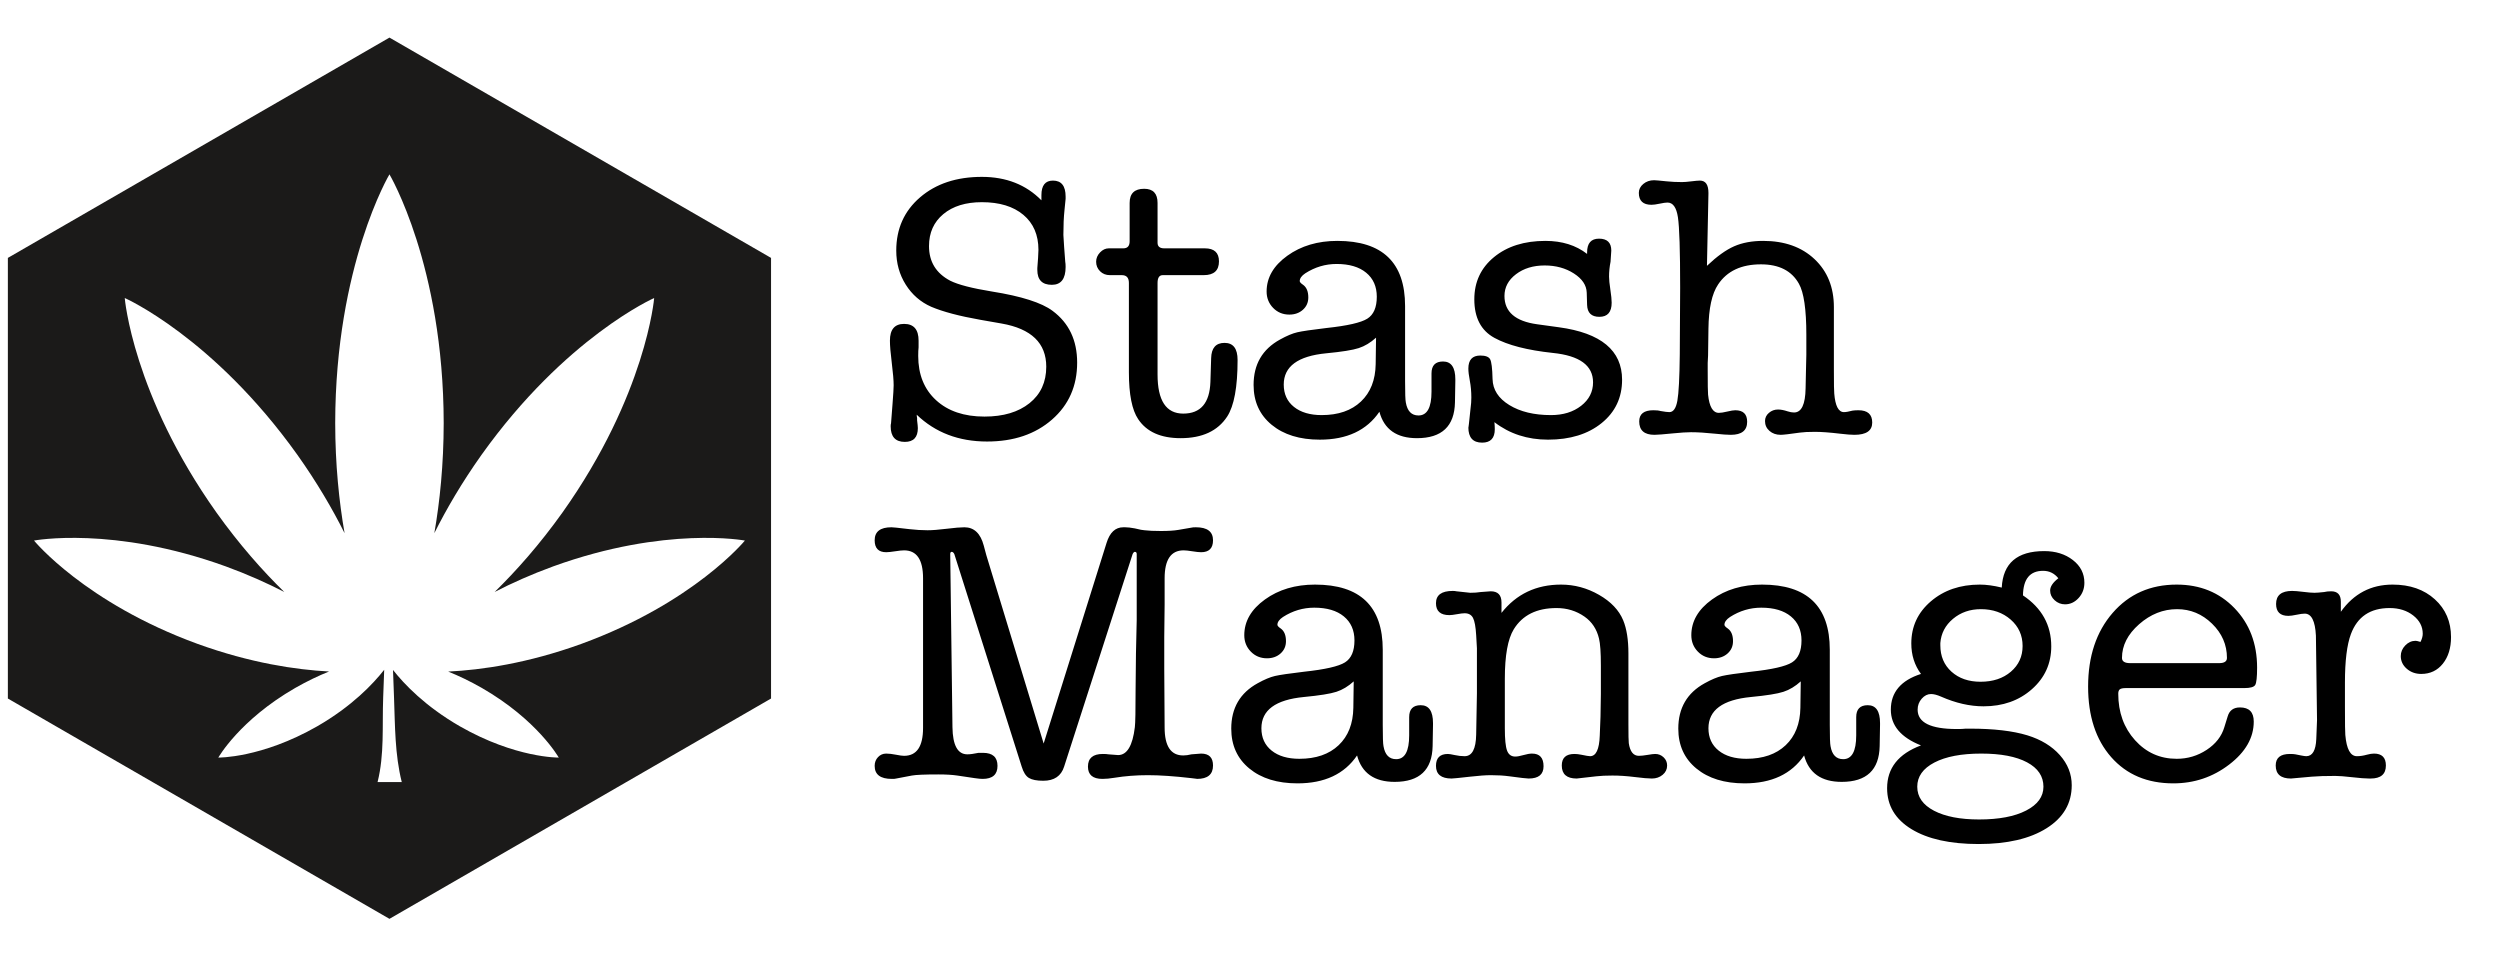 <?xml version="1.0" encoding="UTF-8"?>
<!-- Generated by Pixelmator Pro 3.7 -->
<svg width="5400" height="2088" viewBox="0 0 5400 2088" xmlns="http://www.w3.org/2000/svg">
    <g id="Layer-1">
        <g id="XMLID-1496-">
            <path id="XMLID-1545-" fill="#1b1a19" stroke="none" d="M 841.222 81.197 L 16.982 557.072 L 16.982 1508.822 L 841.222 1984.696 L 1665.46 1508.822 L 1665.46 557.072 L 841.222 81.197 Z M 1255.711 1390.786 C 1139.688 1432.776 1040.359 1447.102 968.118 1450.599 C 990.644 1459.695 1015.09 1471.265 1040.851 1486.003 C 1161.217 1555.326 1206.908 1636.381 1206.908 1636.381 C 1206.908 1636.381 1113.874 1637.8 993.309 1568.818 C 918.211 1525.567 872.589 1477.289 848.9 1447.09 L 851.101 1506.944 C 853.368 1568.466 852.838 1629.582 867.812 1689.296 L 839.378 1689.296 L 815.55 1689.296 C 830.524 1629.582 825.385 1568.466 827.651 1506.944 L 829.865 1446.867 C 829.824 1446.873 829.784 1446.877 829.747 1446.883 C 806.098 1477.067 760.439 1525.468 685.171 1568.818 C 564.606 1637.8 471.572 1636.381 471.572 1636.381 C 471.572 1636.381 517.263 1555.326 637.628 1486.003 C 663.548 1471.173 688.141 1459.549 710.79 1450.428 C 638.857 1446.635 540.863 1432.092 426.728 1390.786 C 183.36 1301.931 73.456 1167.616 73.456 1167.616 C 73.456 1167.616 243.96 1135.23 487.576 1223.394 C 534.687 1240.594 576.756 1259.448 614.012 1278.668 C 567.125 1232.863 516.893 1176.189 467.394 1106.867 C 286.632 852.198 269.432 643.706 269.432 643.706 C 269.432 643.706 460.81 728.197 642.292 982.35 C 684.646 1042.017 718.016 1099.149 744.293 1151.66 C 732.335 1082.974 724.172 1003.374 724.046 913.765 C 724.53 572.882 841.222 376.598 841.222 376.598 C 841.222 376.598 957.913 572.882 958.393 913.765 C 958.267 1003.374 950.104 1082.974 938.149 1151.66 C 964.423 1099.149 997.797 1042.017 1040.147 982.35 C 1221.629 728.197 1413.011 643.706 1413.011 643.706 C 1413.011 643.706 1395.807 852.198 1215.045 1106.867 C 1165.546 1176.189 1115.318 1232.863 1068.431 1278.668 C 1105.683 1259.448 1147.756 1240.594 1194.867 1223.394 C 1438.479 1135.23 1608.983 1167.616 1608.983 1167.616 C 1608.983 1167.616 1499.079 1301.931 1255.711 1390.786 Z"/>
        </g>
    </g>
    <path id="Stash-Manager" fill="#000000" fill-rule="evenodd" stroke="none" d="M 5056.232 1299.716 L 5056.232 1321.424 C 5084.104 1282.296 5121.355 1262.732 5167.988 1262.732 C 5205.508 1262.732 5235.926 1273.318 5259.242 1294.49 C 5282.558 1315.662 5294.216 1342.864 5294.216 1376.096 C 5294.216 1399.68 5288.32 1418.842 5276.528 1433.582 C 5264.736 1448.322 5249.192 1455.692 5229.896 1455.692 C 5217.568 1455.692 5207.116 1451.94 5198.54 1444.436 C 5189.964 1436.932 5185.676 1427.82 5185.676 1417.1 C 5185.676 1408.524 5188.892 1400.886 5195.324 1394.186 C 5201.756 1387.486 5209.26 1384.136 5217.836 1384.136 C 5219.444 1384.136 5222.928 1384.94 5228.288 1386.548 C 5231.504 1380.116 5233.112 1374.22 5233.112 1368.86 C 5233.112 1353.316 5226.278 1340.184 5212.61 1329.464 C 5198.942 1318.744 5181.924 1313.384 5161.556 1313.384 C 5119.748 1313.384 5091.876 1332.144 5077.94 1369.664 C 5069.364 1392.712 5065.076 1427.552 5065.076 1474.184 L 5065.076 1527.248 C 5065.076 1563.16 5065.344 1583.26 5065.88 1587.548 C 5068.56 1618.1 5076.868 1633.376 5090.804 1633.376 C 5097.772 1633.376 5105.008 1632.304 5112.512 1630.16 C 5118.408 1628.552 5123.5 1627.748 5127.788 1627.748 C 5144.94 1627.748 5153.516 1636.324 5153.516 1653.476 C 5153.516 1672.236 5142.528 1681.616 5120.552 1681.616 L 5117.336 1681.616 C 5109.296 1681.616 5097.102 1680.678 5080.754 1678.802 C 5064.406 1676.926 5052.212 1675.988 5044.172 1675.988 C 5022.732 1675.988 5005.848 1676.524 4993.52 1677.596 L 4948.496 1681.616 C 4926.52 1681.616 4915.532 1672.236 4915.532 1653.476 C 4915.532 1636.86 4925.716 1628.552 4946.084 1628.552 C 4951.444 1628.552 4955.464 1628.82 4958.144 1629.356 L 4970.204 1631.768 C 4975.564 1632.84 4979.316 1633.376 4981.46 1633.376 C 4994.86 1633.376 5002.096 1621.048 5003.168 1596.392 L 5004.776 1555.388 L 5002.364 1372.88 C 5000.756 1341.256 4992.716 1325.444 4978.244 1325.444 C 4973.956 1325.444 4968.06 1326.248 4960.556 1327.856 C 4953.052 1329.464 4947.156 1330.268 4942.868 1330.268 C 4925.18 1330.268 4916.336 1321.692 4916.336 1304.54 C 4916.336 1285.78 4927.86 1276.4 4950.908 1276.4 C 4956.268 1276.4 4964.308 1277.07 4975.028 1278.41 C 4985.748 1279.75 4993.788 1280.42 4999.148 1280.42 C 5003.436 1280.42 5010.404 1279.884 5020.052 1278.812 C 5024.34 1277.74 5029.432 1277.204 5035.328 1277.204 C 5049.264 1277.204 5056.232 1284.708 5056.232 1299.716 Z M 4875.332 1442.024 C 4875.332 1462.392 4873.992 1474.854 4871.312 1479.41 C 4868.632 1483.966 4860.86 1486.244 4847.996 1486.244 L 4592.324 1486.244 C 4585.356 1486.244 4580.8 1487.182 4578.656 1489.058 C 4576.512 1490.934 4575.44 1494.016 4575.44 1498.304 C 4575.44 1538.504 4587.5 1572.004 4611.62 1598.804 C 4635.74 1625.604 4665.756 1639.004 4701.668 1639.004 C 4725.252 1639.004 4746.826 1632.572 4766.39 1619.708 C 4785.954 1606.844 4798.684 1590.496 4804.58 1570.664 L 4811.816 1547.348 C 4815.568 1534.484 4824.412 1528.052 4838.348 1528.052 C 4858.18 1528.052 4868.096 1538.236 4868.096 1558.604 C 4868.096 1593.444 4850.408 1624.398 4815.032 1651.466 C 4779.656 1678.534 4739.456 1692.068 4694.432 1692.068 C 4638.151 1692.068 4593.396 1673.174 4560.164 1635.386 C 4526.932 1597.598 4510.316 1546.812 4510.316 1483.028 C 4510.316 1417.636 4528.004 1364.572 4563.38 1323.836 C 4598.756 1283.1 4644.852 1262.732 4701.668 1262.732 C 4752.052 1262.732 4793.592 1279.616 4826.288 1313.384 C 4858.984 1347.152 4875.332 1390.032 4875.332 1442.024 Z M 4583.48 1421.12 C 4583.48 1428.624 4589.376 1432.376 4601.168 1432.376 L 4793.324 1432.376 C 4804.58 1432.376 4810.208 1428.624 4810.208 1421.12 C 4810.208 1392.712 4799.488 1368.056 4778.048 1347.152 C 4756.608 1326.248 4731.416 1315.796 4702.472 1315.796 C 4672.456 1315.796 4645.12 1326.65 4620.464 1348.358 C 4595.808 1370.066 4583.48 1394.32 4583.48 1421.12 Z M 4276.352 1262.732 C 4290.288 1262.732 4306.1 1264.876 4323.788 1269.164 C 4326.468 1216.636 4357.02 1190.372 4415.444 1190.372 C 4440.1 1190.372 4460.736 1196.804 4477.352 1209.668 C 4493.968 1222.532 4502.276 1238.88 4502.276 1258.712 C 4502.276 1271.576 4498.122 1282.564 4489.814 1291.676 C 4481.506 1300.788 4471.724 1305.344 4460.468 1305.344 C 4451.892 1305.344 4444.388 1302.396 4437.956 1296.5 C 4431.524 1290.604 4428.308 1283.636 4428.308 1275.596 C 4428.308 1267.02 4434.204 1258.176 4445.996 1249.064 C 4437.42 1238.344 4426.432 1232.984 4413.032 1232.984 C 4384.624 1232.984 4370.152 1250.672 4369.616 1286.048 C 4410.353 1313.384 4430.72 1350.1 4430.72 1396.196 C 4430.72 1433.18 4416.784 1464 4388.912 1488.656 C 4361.04 1513.312 4326.2 1525.64 4284.392 1525.64 C 4254.912 1525.64 4224.36 1518.672 4192.736 1504.736 C 4184.16 1500.984 4176.924 1499.108 4171.028 1499.108 C 4163.524 1499.108 4156.824 1502.458 4150.928 1509.158 C 4145.032 1515.858 4142.084 1523.764 4142.084 1532.876 C 4142.084 1560.748 4170.224 1574.684 4226.504 1574.684 L 4231.328 1574.684 C 4235.616 1574.684 4240.44 1574.416 4245.8 1573.88 C 4251.16 1573.88 4254.376 1573.88 4255.448 1573.88 C 4306.368 1573.88 4347.64 1578.704 4379.264 1588.352 C 4408.744 1597.464 4432.06 1611.668 4449.212 1630.964 C 4466.364 1650.26 4474.94 1671.968 4474.94 1696.088 C 4474.94 1735.216 4456.85 1766.17 4420.67 1788.95 C 4384.49 1811.73 4335.58 1823.12 4273.94 1823.12 C 4212.3 1823.12 4163.926 1812.4 4128.818 1790.96 C 4093.71 1769.52 4076.156 1740.04 4076.156 1702.52 C 4076.156 1659.104 4100.544 1628.284 4149.32 1610.06 C 4105.904 1592.908 4084.196 1567.18 4084.196 1532.876 C 4084.196 1495.356 4105.904 1469.628 4149.32 1455.692 C 4135.384 1436.932 4128.416 1414.956 4128.416 1389.764 C 4128.416 1353.316 4142.486 1323.032 4170.626 1298.912 C 4198.766 1274.792 4234.008 1262.732 4276.352 1262.732 Z M 4278.764 1315.796 C 4255.18 1315.796 4235.08 1322.764 4218.464 1336.7 C 4201.848 1350.636 4192.736 1368.056 4191.128 1388.96 C 4191.128 1388.96 4191.128 1390.568 4191.128 1393.784 C 4191.128 1417.368 4199.168 1436.396 4215.248 1450.868 C 4231.328 1465.34 4252.232 1472.576 4277.96 1472.576 C 4304.76 1472.576 4326.602 1465.34 4343.486 1450.868 C 4360.37 1436.396 4368.812 1417.904 4368.812 1395.392 C 4368.812 1372.344 4360.236 1353.316 4343.084 1338.308 C 4325.932 1323.3 4304.492 1315.796 4278.764 1315.796 Z M 4279.568 1627.748 C 4236.688 1627.748 4202.92 1634.18 4178.264 1647.044 C 4153.608 1659.908 4141.28 1677.328 4141.28 1699.304 C 4141.28 1721.28 4153.34 1738.566 4177.46 1751.162 C 4201.58 1763.758 4234.008 1770.056 4274.744 1770.056 C 4317.624 1770.056 4351.526 1763.624 4376.45 1750.76 C 4401.374 1737.896 4413.836 1720.744 4413.836 1699.304 C 4413.836 1676.792 4402.044 1659.238 4378.46 1646.642 C 4354.876 1634.046 4321.912 1627.748 4279.568 1627.748 Z M 3978.068 1688.852 C 3934.116 1688.852 3907.048 1669.824 3896.864 1631.768 C 3869.528 1671.968 3826.648 1692.068 3768.224 1692.068 C 3724.808 1692.068 3690.102 1681.348 3664.106 1659.908 C 3638.11 1638.468 3625.112 1609.792 3625.112 1573.88 C 3625.112 1529.392 3644.14 1496.696 3682.196 1475.792 C 3696.668 1467.752 3709.13 1462.526 3719.582 1460.114 C 3730.034 1457.702 3751.072 1454.62 3782.696 1450.868 C 3827.72 1446.044 3857.066 1439.344 3870.734 1430.768 C 3884.402 1422.192 3891.236 1406.38 3891.236 1383.332 C 3891.236 1361.356 3883.598 1344.07 3868.322 1331.474 C 3853.046 1318.878 3831.74 1312.58 3804.404 1312.58 C 3780.284 1312.58 3757.772 1319.28 3736.868 1332.68 C 3728.828 1338.04 3724.808 1343.668 3724.808 1349.564 C 3724.808 1351.708 3727.22 1354.388 3732.044 1357.604 C 3739.548 1362.964 3743.3 1372.076 3743.3 1384.94 C 3743.3 1395.66 3739.414 1404.504 3731.642 1411.472 C 3723.87 1418.44 3714.088 1421.924 3702.296 1421.924 C 3688.36 1421.924 3676.702 1417.1 3667.322 1407.452 C 3657.942 1397.804 3653.252 1386.012 3653.252 1372.076 C 3653.252 1342.06 3668.126 1316.332 3697.874 1294.892 C 3727.622 1273.452 3763.668 1262.732 3806.012 1262.732 C 3903.564 1262.732 3952.34 1309.632 3952.34 1403.432 L 3952.34 1565.84 C 3952.34 1591.568 3952.876 1606.844 3953.948 1611.668 C 3957.164 1630.428 3966.276 1639.808 3981.284 1639.808 C 4000.044 1639.808 4009.424 1622.656 4009.424 1588.352 L 4009.424 1548.956 C 4009.424 1531.804 4017.732 1523.228 4034.348 1523.228 C 4052.036 1523.228 4060.88 1536.092 4060.88 1561.82 L 4060.88 1565.84 L 4060.076 1611.668 C 4059.004 1663.124 4031.668 1688.852 3978.068 1688.852 Z M 3888.824 1528.856 L 3889.628 1471.772 C 3877.836 1482.492 3865.374 1489.996 3852.242 1494.284 C 3839.11 1498.572 3815.66 1502.324 3781.892 1505.54 C 3720.788 1511.436 3690.236 1533.948 3690.236 1573.076 C 3690.236 1593.444 3697.606 1609.524 3712.346 1621.316 C 3727.086 1633.108 3747.052 1639.004 3772.244 1639.004 C 3808.156 1639.004 3836.43 1629.222 3857.066 1609.658 C 3877.702 1590.094 3888.288 1563.16 3888.824 1528.856 Z M 3243.212 1301.324 L 3243.212 1323.836 C 3275.372 1283.1 3318.252 1262.732 3371.852 1262.732 C 3400.796 1262.732 3428.132 1270.102 3453.86 1284.842 C 3479.588 1299.582 3497.008 1317.94 3506.12 1339.916 C 3513.624 1358.14 3517.376 1381.992 3517.376 1411.472 L 3517.376 1564.232 C 3517.376 1587.28 3517.644 1600.948 3518.18 1605.236 C 3520.86 1623.46 3528.096 1632.572 3539.888 1632.572 C 3544.712 1632.572 3551.01 1631.902 3558.782 1630.562 C 3566.554 1629.222 3572.048 1628.552 3575.264 1628.552 C 3582.232 1628.552 3588.262 1630.964 3593.354 1635.788 C 3598.446 1640.612 3600.992 1646.508 3600.992 1653.476 C 3600.992 1661.516 3597.776 1668.216 3591.344 1673.576 C 3584.912 1678.936 3577.14 1681.616 3568.028 1681.616 C 3560.524 1681.616 3548.196 1680.544 3531.044 1678.4 C 3513.892 1676.256 3497.812 1675.184 3482.804 1675.184 C 3468.868 1675.184 3457.344 1675.72 3448.232 1676.792 C 3421.432 1680.008 3407.228 1681.616 3405.62 1681.616 C 3384.18 1681.616 3373.46 1672.236 3373.46 1653.476 C 3373.46 1636.86 3382.572 1628.552 3400.796 1628.552 C 3405.084 1628.552 3409.908 1629.088 3415.268 1630.16 C 3425.452 1632.304 3431.884 1633.376 3434.564 1633.376 C 3447.428 1633.376 3454.396 1618.636 3455.468 1589.156 L 3457.076 1548.152 L 3457.88 1499.108 L 3457.88 1438.004 C 3457.88 1409.596 3456.54 1390.032 3453.86 1379.312 C 3449.036 1358.944 3438.584 1343.132 3422.504 1331.876 C 3404.816 1319.548 3384.716 1313.384 3362.204 1313.384 C 3319.324 1313.384 3288.504 1328.66 3269.744 1359.212 C 3256.88 1380.116 3250.448 1415.76 3250.448 1466.144 L 3250.448 1573.076 C 3250.448 1596.66 3252.056 1612.74 3255.272 1621.316 C 3258.488 1629.892 3264.384 1634.18 3272.96 1634.18 C 3277.248 1634.18 3283.144 1633.108 3290.648 1630.964 C 3298.152 1628.82 3304.316 1627.748 3309.14 1627.748 C 3325.756 1627.748 3334.064 1636.86 3334.064 1655.084 C 3334.064 1672.772 3323.344 1681.616 3301.904 1681.616 C 3297.616 1681.616 3283.68 1680.008 3260.096 1676.792 C 3248.304 1675.184 3235.172 1674.38 3220.7 1674.38 C 3209.444 1674.38 3194.436 1675.452 3175.676 1677.596 C 3152.092 1680.276 3138.692 1681.616 3135.476 1681.616 C 3112.964 1681.616 3101.708 1672.504 3101.708 1654.28 C 3101.708 1637.128 3110.284 1628.552 3127.436 1628.552 C 3130.116 1628.552 3135.074 1629.356 3142.31 1630.964 C 3149.546 1632.572 3156.648 1633.376 3163.616 1633.376 C 3179.696 1633.376 3188.004 1617.832 3188.54 1586.744 L 3190.148 1497.5 L 3190.148 1400.216 L 3188.54 1372.076 C 3187.468 1353.852 3185.19 1341.39 3181.706 1334.69 C 3178.222 1327.99 3172.192 1324.64 3163.616 1324.64 C 3159.864 1324.64 3154.37 1325.31 3147.134 1326.65 C 3139.898 1327.99 3134.404 1328.66 3130.652 1328.66 C 3111.356 1328.66 3101.708 1320.084 3101.708 1302.932 C 3101.708 1285.244 3113.768 1276.4 3137.888 1276.4 C 3141.104 1276.4 3143.784 1276.668 3145.928 1277.204 L 3175.676 1280.42 C 3184.252 1280.42 3191.756 1279.884 3198.188 1278.812 C 3212.124 1277.74 3219.36 1277.204 3219.896 1277.204 C 3235.44 1277.204 3243.212 1285.244 3243.212 1301.324 Z M 3012.464 1688.852 C 2968.512 1688.852 2941.444 1669.824 2931.26 1631.768 C 2903.924 1671.968 2861.044 1692.068 2802.62 1692.068 C 2759.204 1692.068 2724.498 1681.348 2698.502 1659.908 C 2672.506 1638.468 2659.508 1609.792 2659.508 1573.88 C 2659.508 1529.392 2678.536 1496.696 2716.592 1475.792 C 2731.064 1467.752 2743.526 1462.526 2753.978 1460.114 C 2764.43 1457.702 2785.468 1454.62 2817.092 1450.868 C 2862.116 1446.044 2891.462 1439.344 2905.13 1430.768 C 2918.798 1422.192 2925.632 1406.38 2925.632 1383.332 C 2925.632 1361.356 2917.994 1344.07 2902.718 1331.474 C 2887.442 1318.878 2866.136 1312.58 2838.8 1312.58 C 2814.68 1312.58 2792.168 1319.28 2771.264 1332.68 C 2763.224 1338.04 2759.204 1343.668 2759.204 1349.564 C 2759.204 1351.708 2761.616 1354.388 2766.44 1357.604 C 2773.944 1362.964 2777.696 1372.076 2777.696 1384.94 C 2777.696 1395.66 2773.81 1404.504 2766.038 1411.472 C 2758.266 1418.44 2748.484 1421.924 2736.692 1421.924 C 2722.756 1421.924 2711.098 1417.1 2701.718 1407.452 C 2692.338 1397.804 2687.648 1386.012 2687.648 1372.076 C 2687.648 1342.06 2702.522 1316.332 2732.27 1294.892 C 2762.018 1273.452 2798.064 1262.732 2840.408 1262.732 C 2937.96 1262.732 2986.736 1309.632 2986.736 1403.432 L 2986.736 1565.84 C 2986.736 1591.568 2987.272 1606.844 2988.344 1611.668 C 2991.56 1630.428 3000.672 1639.808 3015.68 1639.808 C 3034.44 1639.808 3043.82 1622.656 3043.82 1588.352 L 3043.82 1548.956 C 3043.82 1531.804 3052.128 1523.228 3068.744 1523.228 C 3086.432 1523.228 3095.276 1536.092 3095.276 1561.82 L 3095.276 1565.84 L 3094.472 1611.668 C 3093.4 1663.124 3066.064 1688.852 3012.464 1688.852 Z M 2923.22 1528.856 L 2924.024 1471.772 C 2912.232 1482.492 2899.77 1489.996 2886.638 1494.284 C 2873.506 1498.572 2850.056 1502.324 2816.288 1505.54 C 2755.184 1511.436 2724.632 1533.948 2724.632 1573.076 C 2724.632 1593.444 2732.002 1609.524 2746.742 1621.316 C 2761.482 1633.108 2781.448 1639.004 2806.64 1639.004 C 2842.552 1639.004 2870.826 1629.222 2891.462 1609.658 C 2912.098 1590.094 2922.684 1563.16 2923.22 1528.856 Z M 2130.476 1199.216 L 2254.292 1606.04 L 2390.168 1172.684 C 2397.136 1150.172 2409.196 1138.916 2426.348 1138.916 L 2430.368 1138.916 C 2435.728 1138.916 2442.696 1139.72 2451.272 1141.328 C 2461.992 1144.008 2468.96 1145.348 2472.176 1145.348 C 2480.752 1146.42 2492.544 1146.956 2507.552 1146.956 C 2523.632 1146.956 2536.228 1146.152 2545.34 1144.544 L 2573.48 1139.72 C 2575.088 1139.184 2578.304 1138.916 2583.128 1138.916 C 2607.784 1138.916 2620.112 1148.296 2620.112 1167.056 C 2620.112 1184.208 2611.536 1192.784 2594.384 1192.784 C 2590.096 1192.784 2583.798 1192.114 2575.49 1190.774 C 2567.182 1189.434 2560.884 1188.764 2556.596 1188.764 C 2529.26 1188.764 2515.592 1208.864 2515.592 1249.064 L 2515.592 1305.344 L 2514.788 1376.096 L 2514.788 1444.436 L 2515.592 1571.468 C 2515.592 1611.668 2528.992 1631.768 2555.792 1631.768 C 2561.152 1631.768 2567.048 1630.964 2573.48 1629.356 C 2585.272 1628.284 2592.24 1627.748 2594.384 1627.748 C 2611.536 1627.748 2620.112 1636.324 2620.112 1653.476 C 2620.112 1672.772 2608.588 1682.42 2585.54 1682.42 C 2586.612 1682.42 2582.592 1681.884 2573.48 1680.812 C 2536.496 1676.524 2505.14 1674.38 2479.412 1674.38 C 2454.22 1674.38 2430.1 1676.256 2407.052 1680.008 C 2397.404 1681.616 2388.828 1682.42 2381.324 1682.42 C 2360.42 1682.42 2349.968 1673.576 2349.968 1655.888 C 2349.968 1637.664 2360.688 1628.552 2382.128 1628.552 C 2387.488 1628.552 2391.508 1628.82 2394.188 1629.356 C 2405.98 1630.428 2412.948 1630.964 2415.092 1630.964 C 2434.388 1630.964 2446.448 1610.864 2451.272 1570.664 C 2452.344 1562.088 2452.88 1534.752 2452.88 1488.656 C 2452.88 1470.968 2453.148 1445.24 2453.684 1411.472 L 2455.292 1339.112 L 2455.292 1196.804 C 2455.292 1193.588 2453.952 1191.98 2451.272 1191.98 C 2449.664 1191.98 2448.056 1193.588 2446.448 1196.804 L 2298.512 1655.888 C 2292.08 1676.256 2277.072 1686.44 2253.488 1686.44 C 2239.552 1686.44 2229.234 1684.43 2222.534 1680.41 C 2215.834 1676.39 2210.608 1668.216 2206.856 1655.888 L 2061.332 1196.804 C 2059.724 1193.588 2057.848 1191.98 2055.704 1191.98 C 2053.56 1191.98 2052.488 1193.588 2052.488 1196.804 L 2057.312 1570.664 C 2057.848 1609.792 2068.568 1629.356 2089.472 1629.356 C 2095.368 1629.356 2103.408 1628.284 2113.592 1626.14 L 2123.24 1626.14 C 2144.144 1626.14 2154.596 1635.52 2154.596 1654.28 C 2154.596 1673.04 2143.876 1682.42 2122.436 1682.42 C 2118.684 1682.42 2113.056 1681.884 2105.552 1680.812 C 2093.76 1679.204 2081.164 1677.328 2067.764 1675.184 C 2057.044 1673.576 2043.376 1672.772 2026.76 1672.772 C 1997.28 1672.772 1978.252 1673.576 1969.676 1675.184 L 1935.908 1681.616 C 1934.836 1681.616 1933.228 1681.884 1931.084 1682.42 C 1928.94 1682.42 1927.332 1682.42 1926.26 1682.42 C 1901.604 1682.42 1889.276 1673.04 1889.276 1654.28 C 1889.276 1646.776 1891.688 1640.478 1896.512 1635.386 C 1901.336 1630.294 1907.232 1627.748 1914.2 1627.748 C 1920.096 1627.748 1927.064 1628.552 1935.104 1630.16 C 1943.144 1631.768 1949.04 1632.572 1952.792 1632.572 C 1980.128 1632.572 1993.796 1612.472 1993.796 1572.272 L 1993.796 1249.064 C 1993.796 1208.864 1980.128 1188.764 1952.792 1188.764 C 1948.504 1188.764 1942.072 1189.434 1933.496 1190.774 C 1924.92 1192.114 1918.488 1192.784 1914.2 1192.784 C 1897.584 1192.784 1889.276 1184.208 1889.276 1167.056 C 1889.276 1148.296 1901.336 1138.916 1925.456 1138.916 C 1927.6 1138.916 1931.084 1139.184 1935.908 1139.72 L 1964.048 1142.936 C 1977.984 1144.544 1991.116 1145.348 2003.444 1145.348 C 2013.628 1145.348 2027.43 1144.276 2044.85 1142.132 C 2062.27 1139.988 2075 1138.916 2083.04 1138.916 C 2103.944 1138.916 2117.88 1152.048 2124.848 1178.312 Z M 3690.236 418.224 L 3687.02 574.2 C 3708.46 553.832 3728.024 539.762 3745.712 531.99 C 3763.4 524.218 3784.304 520.332 3808.424 520.332 C 3854.52 520.332 3891.504 533.464 3919.376 559.728 C 3947.248 585.992 3961.184 620.564 3961.184 663.444 L 3961.184 797.712 C 3961.184 829.336 3961.452 846.756 3961.988 849.972 C 3964.132 876.772 3971.1 890.172 3982.892 890.172 C 3987.18 890.172 3993.344 889.1 4001.384 886.956 C 4004.6 886.42 4008.888 886.152 4014.248 886.152 C 4034.08 886.152 4043.996 894.996 4043.996 912.684 C 4043.996 930.372 4031.132 939.216 4005.404 939.216 C 3998.436 939.216 3988.252 938.412 3974.852 936.804 C 3952.34 934.124 3934.116 932.784 3920.18 932.784 C 3906.244 932.784 3895.524 933.32 3888.02 934.392 C 3865.508 937.608 3851.572 939.216 3846.212 939.216 C 3836.564 939.216 3828.524 936.402 3822.092 930.774 C 3815.66 925.146 3812.444 918.044 3812.444 909.468 C 3812.444 902.5 3815.258 896.604 3820.886 891.78 C 3826.514 886.956 3833.08 884.544 3840.584 884.544 C 3846.48 884.544 3853.448 885.884 3861.488 888.564 C 3866.312 890.172 3870.868 890.976 3875.156 890.976 C 3891.236 890.976 3899.544 873.556 3900.08 838.716 C 3900.08 832.284 3900.348 819.688 3900.884 800.928 L 3901.688 766.356 L 3901.688 722.94 C 3901.688 668.268 3896.328 631.552 3885.608 612.792 C 3870.064 584.92 3842.728 570.984 3803.6 570.984 C 3761.256 570.984 3730.436 585.456 3711.14 614.4 C 3697.74 634.232 3690.772 666.124 3690.236 710.076 L 3689.432 767.964 C 3689.432 771.18 3689.164 776.54 3688.628 784.044 C 3688.628 791.012 3688.628 796.104 3688.628 799.32 C 3688.628 829.872 3688.896 847.56 3689.432 852.384 C 3692.112 878.648 3699.884 891.78 3712.748 891.78 C 3717.036 891.78 3723.066 890.842 3730.838 888.966 C 3738.61 887.09 3744.372 886.152 3748.124 886.152 C 3765.276 886.152 3773.852 894.46 3773.852 911.076 C 3773.852 929.836 3762.06 939.216 3738.476 939.216 C 3730.972 939.216 3719.716 938.412 3704.708 936.804 C 3684.34 934.66 3666.92 933.588 3652.448 933.588 C 3643.336 933.588 3630.74 934.392 3614.66 936 C 3593.22 938.144 3579.552 939.216 3573.656 939.216 C 3551.68 939.216 3540.692 929.568 3540.692 910.272 C 3540.692 894.192 3550.876 886.152 3571.244 886.152 C 3578.212 886.152 3583.304 886.688 3586.52 887.76 C 3595.632 889.368 3602.064 890.172 3605.816 890.172 C 3614.392 890.172 3620.154 881.998 3623.102 865.65 C 3626.05 849.302 3627.792 815.936 3628.328 765.552 L 3629.132 621.636 C 3629.132 541.236 3627.524 490.45 3624.308 469.278 C 3621.092 448.106 3613.588 437.52 3601.796 437.52 C 3598.044 437.52 3592.416 438.324 3584.912 439.932 C 3577.408 441.54 3571.512 442.344 3567.224 442.344 C 3549 442.344 3539.888 433.768 3539.888 416.616 C 3539.888 409.112 3543.104 402.68 3549.536 397.32 C 3555.968 391.96 3563.74 389.28 3572.852 389.28 C 3575.532 389.28 3584.644 390.084 3600.188 391.692 C 3610.372 392.764 3621.36 393.3 3633.152 393.3 C 3637.976 393.3 3644.676 392.764 3653.252 391.692 C 3661.828 390.62 3667.992 390.084 3671.744 390.084 C 3684.072 390.084 3690.236 398.928 3690.236 416.616 Z M 3338.084 520.332 C 3373.996 520.332 3404.012 529.712 3428.132 548.472 L 3428.132 545.256 C 3428.132 525.424 3436.708 515.508 3453.86 515.508 C 3471.548 515.508 3480.392 524.084 3480.392 541.236 C 3480.392 544.452 3479.856 552.492 3478.784 565.356 C 3476.64 576.076 3475.568 586.796 3475.568 597.516 C 3475.568 603.948 3476.506 613.328 3478.382 625.656 C 3480.258 637.984 3481.196 647.364 3481.196 653.796 C 3481.196 674.164 3472.352 684.348 3454.664 684.348 C 3437.512 684.348 3428.668 675.772 3428.132 658.62 L 3427.328 632.088 C 3426.792 616.008 3417.546 602.206 3399.59 590.682 C 3381.634 579.158 3360.596 573.396 3336.476 573.396 C 3311.82 573.396 3291.184 579.694 3274.568 592.29 C 3257.952 604.886 3249.644 620.564 3249.644 639.324 C 3249.644 673.628 3273.228 693.996 3320.396 700.428 L 3367.028 706.86 C 3458.148 719.188 3503.708 756.976 3503.708 820.224 C 3503.708 858.816 3488.968 890.038 3459.488 913.89 C 3430.008 937.742 3391.416 949.668 3343.712 949.668 C 3299.224 949.668 3260.632 937.072 3227.936 911.88 C 3228.472 917.24 3228.74 922.332 3228.74 927.156 C 3228.74 946.452 3219.628 956.1 3201.404 956.1 C 3181.572 956.1 3171.656 945.112 3171.656 923.136 C 3171.656 926.888 3173.264 912.952 3176.48 881.328 C 3177.552 873.824 3178.088 866.32 3178.088 858.816 C 3178.088 845.952 3177.016 833.892 3174.872 822.636 C 3172.728 811.38 3171.656 802.536 3171.656 796.104 C 3171.656 777.344 3180.232 767.964 3197.384 767.964 C 3208.64 767.964 3215.742 770.644 3218.69 776.004 C 3221.638 781.364 3223.38 795.568 3223.916 818.616 C 3224.452 841.664 3236.512 860.424 3260.096 874.896 C 3283.68 889.368 3313.696 896.604 3350.144 896.604 C 3376.408 896.604 3398.116 889.904 3415.268 876.504 C 3432.42 863.104 3440.996 846.22 3440.996 825.852 C 3440.996 789.404 3412.052 768.232 3354.164 762.336 C 3298.956 756.44 3256.88 745.586 3227.936 729.774 C 3198.992 713.962 3184.52 686.224 3184.52 646.56 C 3184.52 609.04 3198.724 578.622 3227.132 555.306 C 3255.54 531.99 3292.524 520.332 3338.084 520.332 Z M 3060.704 946.452 C 3016.752 946.452 2989.684 927.424 2979.5 889.368 C 2952.164 929.568 2909.284 949.668 2850.86 949.668 C 2807.444 949.668 2772.738 938.948 2746.742 917.508 C 2720.746 896.068 2707.748 867.392 2707.748 831.48 C 2707.748 786.992 2726.776 754.296 2764.832 733.392 C 2779.304 725.352 2791.766 720.126 2802.218 717.714 C 2812.67 715.302 2833.708 712.22 2865.332 708.468 C 2910.356 703.644 2939.702 696.944 2953.37 688.368 C 2967.038 679.792 2973.872 663.98 2973.872 640.932 C 2973.872 618.956 2966.234 601.67 2950.958 589.074 C 2935.682 576.478 2914.376 570.18 2887.04 570.18 C 2862.92 570.18 2840.408 576.88 2819.504 590.28 C 2811.464 595.64 2807.444 601.268 2807.444 607.164 C 2807.444 609.308 2809.856 611.988 2814.68 615.204 C 2822.184 620.564 2825.936 629.676 2825.936 642.54 C 2825.936 653.26 2822.05 662.104 2814.278 669.072 C 2806.506 676.04 2796.724 679.524 2784.932 679.524 C 2770.996 679.524 2759.338 674.7 2749.958 665.052 C 2740.578 655.404 2735.888 643.612 2735.888 629.676 C 2735.888 599.66 2750.762 573.932 2780.51 552.492 C 2810.258 531.052 2846.304 520.332 2888.648 520.332 C 2986.2 520.332 3034.976 567.232 3034.976 661.032 L 3034.976 823.44 C 3034.976 849.168 3035.512 864.444 3036.584 869.268 C 3039.8 888.028 3048.912 897.408 3063.92 897.408 C 3082.68 897.408 3092.06 880.256 3092.06 845.952 L 3092.06 806.556 C 3092.06 789.404 3100.368 780.828 3116.984 780.828 C 3134.672 780.828 3143.516 793.692 3143.516 819.42 L 3143.516 823.44 L 3142.712 869.268 C 3141.64 920.724 3114.304 946.452 3060.704 946.452 Z M 2971.46 786.456 L 2972.264 729.372 C 2960.472 740.092 2948.01 747.596 2934.878 751.884 C 2921.746 756.172 2898.296 759.924 2864.528 763.14 C 2803.424 769.036 2772.872 791.548 2772.872 830.676 C 2772.872 851.044 2780.242 867.124 2794.982 878.916 C 2809.722 890.708 2829.688 896.604 2854.88 896.604 C 2890.792 896.604 2919.066 886.822 2939.702 867.258 C 2960.338 847.694 2970.924 820.76 2971.46 786.456 Z M 2614.484 825.048 L 2616.092 773.592 C 2616.628 751.616 2626.276 740.628 2645.036 740.628 C 2663.796 740.628 2673.176 752.956 2673.176 777.612 C 2673.176 836.036 2665.672 876.772 2650.664 899.82 C 2630.296 930.908 2596.796 946.452 2550.164 946.452 C 2507.284 946.452 2476.732 932.784 2458.508 905.448 C 2445.108 885.616 2438.408 851.848 2438.408 804.144 L 2438.408 611.184 C 2438.408 599.928 2433.316 594.3 2423.132 594.3 L 2397.404 594.3 C 2388.828 594.3 2381.726 591.486 2376.098 585.858 C 2370.47 580.23 2367.656 573.396 2367.656 565.356 C 2367.656 557.852 2370.47 551.152 2376.098 545.256 C 2381.726 539.36 2388.024 536.412 2394.992 536.412 L 2426.348 536.412 C 2435.46 536.412 2440.016 531.32 2440.016 521.136 L 2440.016 438.324 C 2440.016 417.956 2450.468 407.772 2471.372 407.772 C 2490.668 407.772 2500.316 417.956 2500.316 438.324 L 2500.316 524.352 C 2500.316 532.392 2505.14 536.412 2514.788 536.412 L 2602.424 536.412 C 2622.792 536.412 2632.976 545.792 2632.976 564.552 C 2632.976 584.384 2621.988 594.3 2600.012 594.3 L 2511.572 594.3 C 2504.068 594.3 2500.316 599.928 2500.316 611.184 L 2500.316 808.968 C 2500.316 865.248 2518.808 893.388 2555.792 893.388 C 2593.312 893.388 2612.876 870.608 2614.484 825.048 Z M 2120.828 382.044 C 2173.356 382.044 2216.236 398.928 2249.468 432.696 L 2249.468 421.44 C 2249.468 400.536 2257.776 390.084 2274.392 390.084 C 2292.616 390.084 2301.728 401.608 2301.728 424.656 L 2301.728 429.48 C 2301.728 430.552 2300.924 438.592 2299.316 453.6 C 2297.708 468.608 2296.904 486.564 2296.904 507.468 C 2296.904 510.148 2297.44 518.724 2298.512 533.196 L 2300.924 565.356 C 2301.46 568.036 2301.728 571.788 2301.728 576.612 C 2301.728 602.34 2291.812 615.204 2271.98 615.204 C 2251.076 615.204 2240.624 604.484 2240.624 583.044 C 2240.624 580.364 2240.624 579.024 2240.624 579.024 L 2242.232 557.316 C 2242.768 549.812 2243.036 543.916 2243.036 539.628 C 2243.036 507.468 2232.182 482.276 2210.474 464.052 C 2188.766 445.828 2158.884 436.716 2120.828 436.716 C 2085.988 436.716 2058.25 445.292 2037.614 462.444 C 2016.978 479.596 2006.66 502.644 2006.66 531.588 C 2006.66 565.356 2021.936 590.28 2052.488 606.36 C 2069.64 614.936 2099.656 622.708 2142.536 629.676 C 2206.32 639.86 2250.004 653.796 2273.588 671.484 C 2308.964 697.748 2326.652 735 2326.652 783.24 C 2326.652 833.624 2308.562 874.628 2272.382 906.252 C 2236.202 937.876 2189.436 953.688 2132.084 953.688 C 2070.98 953.688 2020.328 934.392 1980.128 895.8 C 1980.128 897.944 1980.396 900.356 1980.932 903.036 C 1980.932 905.716 1980.932 907.324 1980.932 907.86 C 1982.004 916.436 1982.54 922.064 1982.54 924.744 C 1982.54 944.576 1973.16 954.492 1954.4 954.492 C 1934.032 954.492 1923.848 943.236 1923.848 920.724 C 1923.848 918.044 1924.116 915.9 1924.652 914.292 L 1927.868 872.484 C 1929.476 851.58 1930.28 838.18 1930.28 832.284 C 1930.28 821.564 1928.94 805.484 1926.26 784.044 C 1923.58 762.604 1922.24 746.524 1922.24 735.804 C 1922.24 711.684 1932.424 699.624 1952.792 699.624 C 1973.696 699.624 1984.148 711.684 1984.148 735.804 L 1984.148 750.276 C 1983.612 754.564 1983.344 760.728 1983.344 768.768 C 1983.344 808.968 1996.208 840.86 2021.936 864.444 C 2047.664 888.028 2082.504 899.82 2126.456 899.82 C 2167.192 899.82 2199.62 890.172 2223.74 870.876 C 2247.86 851.58 2259.92 825.316 2259.92 792.084 C 2259.92 741.164 2227.76 710.076 2163.44 698.82 L 2117.612 690.78 C 2072.052 682.74 2036.676 673.36 2011.484 662.64 C 1988.436 652.456 1970.078 636.51 1956.41 614.802 C 1942.742 593.094 1935.908 568.572 1935.908 541.236 C 1935.908 494.068 1953.06 455.744 1987.364 426.264 C 2021.668 396.784 2066.156 382.044 2120.828 382.044 Z"/>
</svg>
